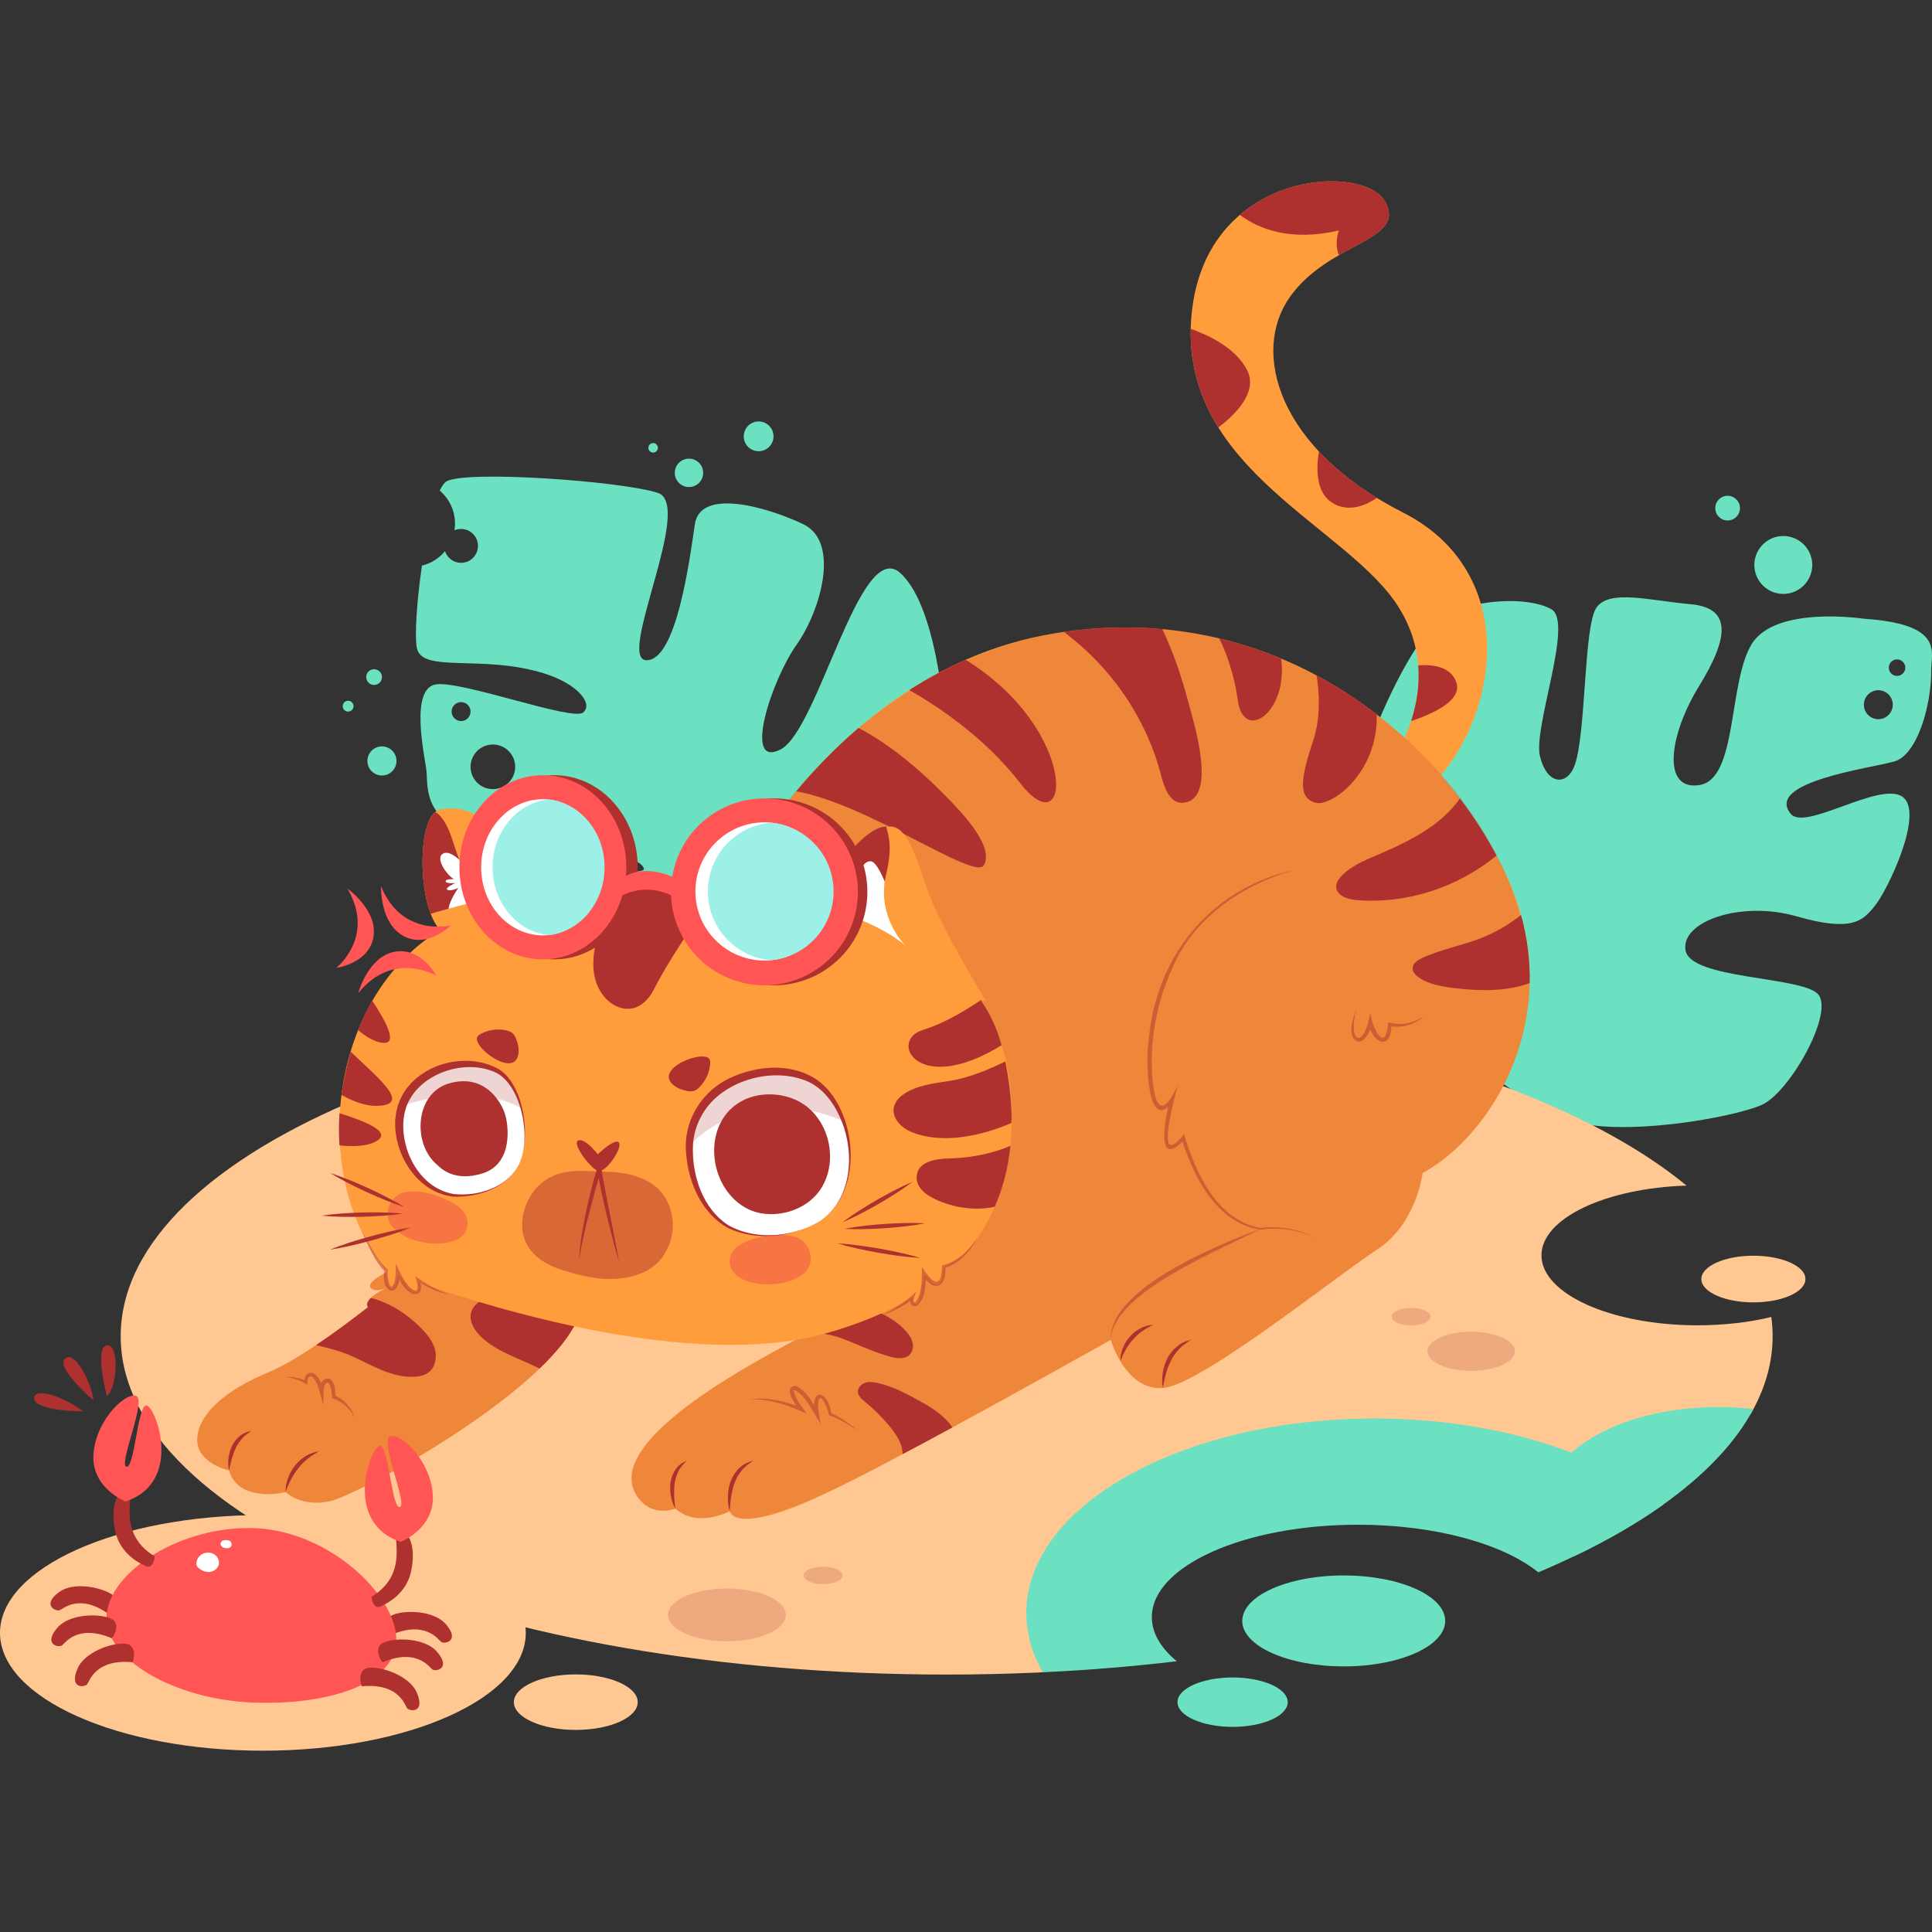 <?xml version="1.0" encoding="UTF-8"?>
<!-- Generator: Adobe Illustrator 25.2.3, SVG Export Plug-In . SVG Version: 6.00 Build 0)  -->
<svg xmlns="http://www.w3.org/2000/svg" xmlns:xlink="http://www.w3.org/1999/xlink" version="1.1" id="Capa_1" x="0px" y="0px" viewBox="0 0 512 512" style="enable-background:new 0 0 512 512;" xml:space="preserve" width="512" height="512">
<rect x="0" y="0" width="512" height="512" fill="#333333" stroke="none"/>
<g>
	<g>
		<path style="fill:#6CE1C1;" d="M502.061,201.778c6.166-1.806,9.811-15.239,9.721-24.063c-0.046-4.837,3.679-12.321-17.931-13.752    c0,0-23.324-3.543-29.615,6.7c-6.291,10.231-3.702,35.736-13.831,37.382c-10.118,1.635-8.085-13.297-0.159-26.175    c7.938-12.877,8.755-20.77-2.192-21.746c-10.935-0.977-21.383-3.974-24.914,0.806c-3.532,4.781-2.725,34.112-5.962,42.209    c-2.01,5.042-7.143,4.974-9.062-2.679c-1.908-7.665,9.016-35.612,3.009-39.007c-6.007-3.395-19.986-2.748-28.048,1.579    c-8.051,4.326-23.324,34.68-27.719,62.308c-4.406,27.628,44.56,66.396,59.333,71.359c14.762,4.962,44.491-0.579,52.065-3.827    c7.563-3.248,19.6-24.857,14.944-29.502c-4.645-4.656-33.647-3.838-35.009-11.492c-1.374-7.665,14.66-13.286,29.434-9.039    c14.774,4.236,17.578,1.204,20.872-2.952c3.304-4.145,13.15-24.664,7.131-28.764c-6.007-4.111-25.709,9.164-29.536,4.576    C467.483,207.183,495.884,203.584,502.061,201.778z M502.731,174.74c1.215,0,2.191,0.988,2.191,2.192    c0,1.215-0.976,2.192-2.191,2.192c-1.204,0-2.18-0.977-2.18-2.192C500.551,175.728,501.528,174.74,502.731,174.74z     M497.769,182.916c2.124,0,3.838,1.726,3.838,3.838c0,2.123-1.715,3.838-3.838,3.838c-2.112,0-3.827-1.715-3.827-3.838    C493.942,184.642,495.657,182.916,497.769,182.916z"/>
		<circle style="fill:#6CE1C1;" cx="472.593" cy="149.723" r="7.673"/>
		<path style="fill:#6CE1C1;" d="M461.113,134.659c0,1.809-1.466,3.275-3.275,3.275s-3.275-1.466-3.275-3.275    c0-1.809,1.466-3.275,3.275-3.275S461.113,132.851,461.113,134.659z"/>
	</g>
	<path style="fill:#FFC893;" d="M469.767,354.116c0,6.62-1.76,13.082-5.099,19.305c-0.204,0.409-0.431,0.818-0.67,1.226   l-56.611,25.125l-84.271-7.144l-46.748,50.538c-0.568,0.034-1.136,0.068-1.715,0.091c-7.801,0.341-15.739,0.522-23.778,0.522   c-120.892,0-218.891-40.142-218.891-89.664c0-49.522,97.999-89.676,218.891-89.676c85.894,0,160.228,20.27,196.078,49.76   c-21.485,0.67-38.45,8.687-38.45,18.487c0,10.231,18.51,18.533,41.357,18.533c7.075,0,13.729-0.795,19.554-2.203   C469.653,350.698,469.767,352.401,469.767,354.116z"/>
	<ellipse style="fill:#FFC893;" cx="69.669" cy="432.728" rx="69.669" ry="31.224"/>
	<path style="fill:#6CE1C1;" d="M238.585,151.854c-10.674-9.641-21.678,41.618-31.739,46.763   c-10.061,5.155-2.43-18.249,4.167-27.617c6.598-9.357,11.628-27.412,1.862-32.08c-9.777-4.656-27.322-9.618-28.73,0   c-1.408,9.618-4.917,36.258-12.866,36.043c-7.96-0.216,12.696-41.187,3.066-44.344c-9.63-3.146-51.339-6.098-56.108-2.987   c-0.579,0.375-1.147,1.204-1.692,2.385c2.464,2.101,4.031,5.235,4.031,8.732c0,0.602-0.046,1.204-0.137,1.783   c0.545-0.227,1.136-0.352,1.749-0.352c2.476,0,4.474,2.01,4.474,4.486c0,2.475-1.998,4.485-4.474,4.485   c-1.987,0-3.668-1.295-4.259-3.089c-1.544,1.874-3.679,3.248-6.109,3.827c-1.351,9.278-1.987,18.612-1.351,21.826   c1.363,6.779,17.192,1.624,33.658,6.723c8.994,2.794,13.184,8.085,10.39,10.391c-2.793,2.316-31.943-8.403-38.904-7.472   c-6.95,0.931-3.293,17.976-2.646,22.484c0.647,4.497-1.987,15.614,19.736,19.589c21.723,3.974,35.532,2.078,37.871,6.541   c2.339,4.463-54.212-7.54-51.452,2.09c2.771,9.63,3.906,14.433,28.843,17.068c24.948,2.623,77.252,8.585,77.252,8.585l25.653-60.73   C250.769,195.596,249.248,161.484,238.585,151.854z M130.615,209.126c-3.27,0-5.916-2.646-5.916-5.905   c0-3.27,2.646-5.916,5.916-5.916c3.27,0,5.916,2.646,5.916,5.916C136.532,206.48,133.886,209.126,130.615,209.126z M122.19,191.088   c-1.386,0-2.51-1.124-2.51-2.51c0-1.386,1.124-2.51,2.51-2.51c1.385,0,2.509,1.124,2.509,2.51   C124.699,189.964,123.575,191.088,122.19,191.088z"/>
	<g>
		<g>
			<path style="fill:#FF9D3D;" d="M367.607,203.521c0,0,16.372-20.769,3.252-42.285c-13.12-21.516-57.83-36.433-55.206-76.317     c2.624-39.884,45.657-41.983,51.429-31.487c5.773,10.496-14.694,10.496-25.19,25.19c-10.496,14.694-3.149,40.409,29.913,57.202     c33.062,16.793,24.921,58.776,4.064,75.57L367.607,203.521z"/>
			<g>
				<path style="fill:#AE312F;" d="M354.833,67.633c-1.329-3.078-0.023-6.564-0.023-6.564c-12.991,3.055-21.405-0.511-26.243-4.122      c13.967-11.935,34.635-10.561,38.518-3.52C370.867,60.309,363.384,62.682,354.833,67.633z"/>
				<path style="fill:#AE312F;" d="M322.878,113.283c-4.633-7.426-7.551-15.943-7.324-26.129      c4.258,1.476,11.833,4.849,14.944,10.924C333.484,103.926,327.261,109.967,322.878,113.283z"/>
				<path style="fill:#AE312F;" d="M364.882,131.952c-2.396,1.646-7.506,4.315-12.162,1.056c-4.122-2.896-3.872-9.266-3.191-13.366      C353.549,123.957,358.648,128.125,364.882,131.952z"/>
				<path style="fill:#AE312F;" d="M373.955,191.08c1.385-4.224,2.328-9.278,1.885-14.751c3.429-0.272,8.596,0.114,10.107,4.508      C387.696,185.925,378.611,189.57,373.955,191.08z"/>
			</g>
		</g>
		<g>
			<g>
				<path style="fill:#FF9D3D;" d="M152.85,350.116c-1.885,3.997-5.394,8.278-9.857,12.571      c-17.42,16.749-49.34,33.715-55.472,35.112c-7.699,1.76-11.867-2.419-11.867-2.419s-3.952,1.317-9.005,0      c-5.065-1.317-5.939-5.712-5.939-5.712s-5.496-1.101-7.699-5.064c-2.203-3.952-0.454-13.195,18.033-20.883      c3.713-1.556,8.153-4.179,12.73-7.256c4.667-3.123,9.459-6.7,13.729-10.027c-0.08-0.147-0.148-0.307-0.182-0.488      c-0.125-0.659,0.295-1.351,0.954-1.987c1.215-1.192,3.248-2.237,4.054-2.623c-0.897,0.363-3.259,1.17-4.156-0.17      c-1.124-1.669,6.007-4.883,6.007-4.883h5.735c0.977-0.84,1.533-1.328,1.533-1.328s40.88-3.588,42.47,9.914      C154.099,346.391,153.781,348.129,152.85,350.116z"/>
				<g>
					<path style="fill:#AE312F;" d="M75.659,395.379c-0.028-1.248,0.241-2.493,0.667-3.675c0.425-1.186,1.062-2.301,1.844-3.306       c0.387-0.507,0.849-0.95,1.301-1.398c0.51-0.384,0.974-0.827,1.545-1.118c1.068-0.69,2.303-1.07,3.519-1.273       c-1.067,0.653-2.111,1.225-3.013,2c-0.918,0.737-1.755,1.561-2.463,2.494C77.592,390.934,76.53,393.068,75.659,395.379z"/>
					<path style="fill:#AE312F;" d="M60.707,389.663c-0.262-1.065-0.271-2.175-0.143-3.267c0.127-1.095,0.442-2.175,0.915-3.195       c0.498-1.009,1.205-1.931,2.081-2.646c0.864-0.738,1.953-1.149,3.015-1.333c-0.9,0.631-1.746,1.206-2.41,1.98       c-0.66,0.762-1.234,1.582-1.666,2.496C61.621,385.523,61.128,387.536,60.707,389.663z"/>
					<path style="opacity:0.2;fill:#AE312F;" d="M152.85,350.116c-1.885,3.997-5.394,8.278-9.857,12.571       c-17.42,16.749-49.34,33.715-55.472,35.112c-7.699,1.76-11.867-2.419-11.867-2.419s-3.952,1.317-9.005,0       c-5.065-1.317-5.939-5.712-5.939-5.712s-5.496-1.101-7.699-5.064c-2.203-3.952-0.454-13.195,18.033-20.883       c3.713-1.556,8.153-4.179,12.73-7.256c4.667-3.123,9.459-6.7,13.729-10.027c-0.08-0.147-0.148-0.307-0.182-0.488       c-0.125-0.659,0.295-1.351,0.954-1.987c1.215-1.192,3.248-2.237,4.054-2.623c-0.897,0.363-3.259,1.17-4.156-0.17       c-1.124-1.669,6.007-4.883,6.007-4.883h5.735c0.977-0.84,1.533-1.328,1.533-1.328s40.88-3.588,42.47,9.914       C154.099,346.391,153.781,348.129,152.85,350.116z"/>
				</g>
			</g>
			<path style="opacity:0.48;fill:#AE312F;" d="M75.659,364.923c1.92-0.101,3.905,0.175,5.61,1.156l-0.545,0.345     c-0.268-1.278,0.563-2.882,2.075-2.601c1.856,0.797,2.331,2.943,2.957,4.651l-1.097,0.158c-0.134-1.51,1.031-4.071,2.922-3.135     c1.356,1.259,1.226,3.07,1.347,4.697l-0.32-0.421c2.605,1.062,4.624,3.303,5.414,5.983c-1.235-2.42-3.351-4.459-5.971-5.2     c-0.138-1.276-0.23-3.049-0.97-4.05c-0.967-0.436-1.298,1.341-1.305,2.105c0,0-0.076,3.775-0.076,3.775     c-0.83-2.28-1.146-6.075-3.139-7.633c-1.175-0.21-1.214,1.445-1.088,2.331C79.817,365.808,77.741,365.168,75.659,364.923z"/>
			<path style="fill:#AE312F;" d="M113.332,363.879c-0.92,0.613-2.021,0.852-3.123,0.943c-6.007,0.522-11.503-2.964-16.999-5.451     c-3.1-1.397-6.257-2.124-9.436-2.907c4.667-3.123,9.459-6.7,13.729-10.027c-0.08-0.147-0.148-0.307-0.182-0.488     c-0.125-0.659,0.295-1.351,0.954-1.987c5.076,1.318,9.652,4.281,13.343,8.029c1.624,1.635,3.123,3.498,3.691,5.723     C115.865,359.95,115.251,362.607,113.332,363.879z"/>
			<path style="fill:#AE312F;" d="M152.85,350.116c-1.885,3.997-5.394,8.278-9.857,12.571c-5.099-2.589-10.686-4.167-15.069-8.006     c-2.09-1.828-3.906-4.644-2.953-7.256c0.545-1.476,1.908-2.544,3.373-3.1c1.476-0.568,3.066-0.704,4.645-0.829     c4.304-0.352,8.63-0.704,12.945-0.341c2.714,0.227,5.439,0.761,7.983,1.715C154.099,346.391,153.781,348.129,152.85,350.116z"/>
		</g>
		<g>
			<path style="fill:#FF9D3D;" d="M405.377,260.52c-0.5,23.415-14.41,42.697-28.378,50.351c0,0-1.533,13.434-12.116,20.304     c-10.583,6.87-46.763,35.963-56.699,36.667c-5.473,0.397-9.118-3.52-11.276-7.12c0,0,0,0,0-0.012     c-1.772-2.93-2.555-5.644-2.555-5.644s-20.792,11.753-41.959,23.211c-4.451,2.419-8.914,4.815-13.206,7.086     c-10.777,5.701-20.463,10.618-26.073,12.991c-18.442,7.801-19.736,2.123-19.736,2.123s-8.494,4.611-14.421-0.704     c0,0-5.928,2.487-9.823-2.839c-3.293-4.486-5.496-14.104,26.924-33.578c4.894-2.93,11.753-6.768,18.794-10.368     c1.704-0.874,3.418-1.726,5.122-2.555c2.634-1.283,4.951-2.702,6.972-4.236c40.506-30.535-35.486-106.709-35.486-106.709     s6.382-14.024,19.554-29.775c4.645-5.564,10.141-11.344,16.5-16.795c4.122-3.543,8.608-6.938,13.468-10.05     c4.644-2.986,9.618-5.7,14.933-8.017c7.381-3.248,15.432-5.723,24.142-7.109c0.647-0.102,1.295-0.193,1.93-0.284     c9.084-1.295,17.794-1.476,26.061-0.727c5.19,0.466,10.22,1.306,15.069,2.453v0.011c5.723,1.352,11.197,3.157,16.409,5.348     c3.236,1.34,6.359,2.839,9.391,4.463c5.689,3.043,11.015,6.529,15.932,10.334c8.596,6.643,15.989,14.274,22.042,22.268     c3.759,4.94,7.006,10.038,9.698,15.115c1.136,2.135,2.18,4.258,3.123,6.382c1.397,3.146,2.51,6.28,3.373,9.368     C404.809,248.676,405.502,254.729,405.377,260.52z"/>
			<path style="opacity:0.2;fill:#AE312F;" d="M405.377,260.52c-0.5,23.415-14.41,42.697-28.378,50.351     c0,0-1.533,13.434-12.116,20.304c-10.583,6.87-46.763,35.963-56.699,36.667c-5.473,0.397-9.118-3.52-11.276-7.12c0,0,0,0,0-0.012     c-1.772-2.93-2.555-5.644-2.555-5.644c1.452-0.74-40.285,22.545-55.166,30.297c-12.453,6.903-43.217,22.85-45.809,15.114     c0,0-8.494,4.611-14.421-0.704c0,0-5.928,2.487-9.823-2.839c-3.293-4.486-5.496-14.104,26.924-33.578     c4.894-2.93,11.753-6.768,18.794-10.368c63.394-21.794-19.681-111.192-23.393-113.5c22.859-46.672,72.526-84.678,131.657-70.303     v0.011C363.447,178.568,405.118,217.726,405.377,260.52z"/>
			<path style="opacity:0.48;fill:#AE312F;" d="M343.001,230.535c-13.571,3.9-26.601,12.544-32.249,25.875     c-2.969,6.456-4.799,13.436-5.366,20.513c-0.543,5.656-0.01,25.489,6.692,10.698c-0.692,3.316-6.412,23.058,1.708,12.946     c3.056,10.2,8.658,22.839,20.324,24.863l-0.064,0.001c5.004-0.565,10.268,0.159,14.603,2.801     c-4.389-2.459-9.674-3.037-14.593-2.353c-11.663-1.684-17.714-14-20.961-24.129l0.869,0.174     c-8.098,8.651-5.068-6.471-3.891-10.596l1.01,0.375c-7.163,9.487-7.393-10.884-6.765-14.867     C305.836,254.02,320.429,235.547,343.001,230.535z"/>
			<path style="fill:#AE312F;" d="M193.379,400.482c-0.403-1.297-0.521-2.668-0.477-4.032c0.045-1.368,0.309-2.738,0.789-4.049     c0.521-1.296,1.302-2.509,2.334-3.459c1.018-0.98,2.347-1.54,3.647-1.844c-1.134,0.749-2.207,1.466-3.014,2.463     c-0.805,0.978-1.451,2.065-1.91,3.25C193.851,395.197,193.524,397.798,193.379,400.482z"/>
			<path style="fill:#AE312F;" d="M178.955,399.772c-0.601-1.042-0.961-2.205-1.179-3.394c-0.216-1.192-0.247-2.428-0.067-3.654     c0.216-1.219,0.669-2.42,1.404-3.431c0.723-1.028,1.789-1.744,2.883-2.197c-0.846,0.859-1.625,1.676-2.136,2.674     c-0.505,0.987-0.852,2.035-1.031,3.135c-0.182,1.1-0.204,2.233-0.175,3.378C178.699,397.43,178.802,398.587,178.955,399.772z"/>
			<path style="opacity:0.48;fill:#AE312F;" d="M294.351,355.064c-0.58-13.572,28.819-25.339,39.732-29.408     C323.932,331.031,294.846,342.443,294.351,355.064z"/>
			<path style="fill:#AE312F;" d="M308.185,367.846c-0.273-1.312-0.248-2.674-0.053-4.009c0.195-1.338,0.619-2.651,1.239-3.877     c0.617-1.228,1.528-2.315,2.593-3.175c1.043-0.904,2.36-1.41,3.64-1.722c-1.109,0.755-2.196,1.429-3.046,2.38     c-0.857,0.917-1.633,1.909-2.182,3.043C309.215,362.721,308.59,365.225,308.185,367.846z"/>
			<path style="fill:#AE312F;" d="M296.907,360.722c-0.044-1.176,0.217-2.357,0.65-3.464c0.426-1.115,1.079-2.145,1.873-3.05     c0.806-0.892,1.755-1.674,2.837-2.194c1.052-0.572,2.229-0.861,3.387-0.978c-1.03,0.573-2.036,1.068-2.928,1.737     c-0.911,0.629-1.728,1.368-2.446,2.189C298.806,356.588,297.746,358.553,296.907,360.722z"/>
		</g>
		<path style="opacity:0.48;fill:#AE312F;" d="M227.415,379.164c-2.476-1.504-4.947-3.245-7.725-4.098    c-0.136-1.305-2.441-7.149-2.897-3.141c-0.078,1.538,0.483,3.924,0.722,5.461c-2.025-2.964-3.752-7.372-6.977-9.033    c-0.027,0.045-0.091,0.043-0.092,0.098c-0.048,0.009-0.024,0.146-0.05,0.223c0.372,2.22,2.151,4.13,3.42,5.955    c-4.693-2.094-9.766-3.955-14.986-3.809c4.662-0.679,9.356,0.639,13.728,2.217l-0.562,0.734c-1.079-1.393-4.808-6.254-1.1-6.501    c2.97,1.314,4.327,4.509,6.049,7.039l-1.007,0.373c-1.193-7.419,3.599-6.169,4.369,0.034l-0.241-0.259    C222.855,375.529,225.096,377.374,227.415,379.164z"/>
		<path style="opacity:0.48;fill:#AE312F;" d="M359.512,267.339c-2.53,9.165,2.03,10.998,3.616,1.014    c0.55,4.211,4.068,11.23,4.783,2.501c3.111,1.08,6.651,0.284,9.37-1.492c-2.434,2.193-5.861,3.221-9.103,2.526l0.589-0.42    c-0.077,7.391-5.269,4.936-6.171-0.583l1.079-0.002c-0.287,2.233-2.761,7.346-5.171,4.046    C357.525,272.299,358.635,269.755,359.512,267.339z"/>
		<path style="fill:#AE312F;" d="M252.393,378.278c-4.451,2.419-8.914,4.815-13.206,7.086c0.079-2.805-1.885-5.553-3.611-7.608    c-1.919-2.283-4.043-4.383-6.348-6.28c-0.84-0.693-1.771-1.476-1.862-2.566c-0.08-1.09,0.806-2.078,1.851-2.441    c1.033-0.352,2.169-0.216,3.248,0.011c3.622,0.761,6.961,2.464,10.22,4.224c3.043,1.646,6.109,3.384,8.437,5.95    C251.587,377.154,252.007,377.699,252.393,378.278z"/>
		<path style="fill:#AE312F;" d="M241.038,359.042c-1.215,1.192-3.202,0.977-4.86,0.556c-4.497-1.158-8.676-3.259-13.025-4.883    c-2.873-1.056-5.519-1.431-8.301-1.726c1.704-0.874,3.418-1.726,5.122-2.555c2.634-1.283,4.951-2.702,6.972-4.236    c4.974,0.806,9.732,2.794,13.059,6.496c0.795,0.874,1.522,1.874,1.806,3.032C242.094,356.873,241.889,358.213,241.038,359.042z"/>
		<path style="fill:#AE312F;" d="M313.418,212.736c-3.27,0.215-4.849-3.838-5.655-7.018c-2.43-9.561-7.041-18.533-13.252-26.186    c-3.214-3.941-6.848-7.54-10.833-10.697c-0.534-0.42-1.101-0.886-1.692-1.374c9.084-1.295,17.794-1.476,26.061-0.727    c2.953,6.314,5.212,12.923,6.961,19.68C316.133,190.728,323.037,212.134,313.418,212.736z"/>
		<path style="fill:#AE312F;" d="M328.033,185.618c-1.033-7.586-3.338-13.229-4.917-16.42c5.723,1.352,11.197,3.157,16.409,5.348    C341.399,188.945,329.555,196.803,328.033,185.618z"/>
		<path style="fill:#AE312F;" d="M348.644,212.747c-4.633-1.283-4.065-6.166-0.659-16.397c2.1-6.291,1.613-13.059,0.931-17.34    c5.689,3.043,11.015,6.529,15.932,10.334C365.246,204.878,352.766,213.882,348.644,212.747z"/>
		<path style="fill:#AE312F;" d="M270.279,207.432c-9.243-11.969-21.78-20.27-29.298-24.562c4.644-2.986,9.618-5.7,14.933-8.017    C286.256,193.681,283.849,225.011,270.279,207.432z"/>
		<path style="fill:#AE312F;" d="M260.717,229.303c-2.43,4.145-30.603-16.216-49.704-19.589c4.645-5.564,10.141-11.344,16.5-16.795    c5.905,3.043,14.07,8.676,24.119,19.066C255.244,215.722,263.533,224.488,260.717,229.303z"/>
		<path style="fill:#FF9D3D;" d="M268.079,296.225c0.275,13.348-3.699,26.393-12.733,36.434c-1.066,1.198-5.256,3.11-5.256,3.11    s-0.035,4.301-1.593,4.629c-1.558,0.328-2.737-2.948-3.505-2.398c-0.52,0.373-0.765,7.551-2.181,7.622    c-1.416,0.071-0.712-2.042-1.13-1.789c-6.334,3.823-13.926,7.043-22.899,9.544c-34.726,9.685-87.19-6.304-107.754-13.47    c-0.74-0.258,0.907,1.944-0.699,2.559c-1.606,0.616-3.821-4.172-4.759-4.519c-0.698-0.259-0.369,3.914-1.915,3.475    c-1.545-0.439-1.331-4.711-1.331-4.711c-22.037-26.596-14.785-80.249,22.79-94.426c20.153-8.722,49.731-7.575,71.731-5.255    C237.884,242.078,268.495,255.735,268.079,296.225z"/>
		<g>
			<path style="fill:#FFFFFF;" d="M217.109,323.682c-6.242,3.967-15.855,5.032-22.687,2.104c-1.459-0.626-2.808-1.459-4.007-2.525     c-5.189-4.662-7.941-12.632-7.73-19.55c-0.008-0.16-0.002-0.321,0.004-0.481c0.342-6.979,4.556-13.163,10.757-16.299     c7.259-3.667,17.918-4.634,24.324,1.187c2.527,2.301,4.478,5.443,5.738,8.953l0.013-0.001     C226.912,306.411,225.466,318.36,217.109,323.682z"/>
			<path style="fill:#AE312F;" d="M217.109,323.682c-7.081,4.262-16.512,5.315-24.112,1.79     c-7.618-4.188-11.146-13.409-11.264-21.791l0.001,0.073c-0.027-7.743,4.819-14.932,11.779-18.095     c6.723-3.09,14.942-3.994,21.67-0.321c4.407,2.457,7.182,6.947,8.751,11.577l-0.446-0.299l0.013,0l0.343-0.006     C226.986,305.755,225.844,318.051,217.109,323.682z M217.109,323.682c8.578-5.554,9.478-17.648,5.986-26.459l0.445,0.298     l-0.013,0.001l-0.32,0.022c-1.668-4.379-4.521-8.68-8.785-10.779c-9.061-4.161-21.94-0.807-27.604,7.431     c-1.244,1.884-2.229,3.958-2.726,6.171c-0.152,0.547-0.213,1.112-0.319,1.669c-0.048,0.576-0.147,1.207-0.137,1.703     c-0.291,7.838,2.686,16.865,9.681,21.138C200.597,328.766,210.102,327.87,217.109,323.682z"/>
		</g>
		<path style="fill:#AE312F;" d="M158.416,305.9c0,0-3.362-4.412-5.177-3.674c-1.815,0.738,3.24,7.417,5.23,8.085    c1.99,0.668,6.611-6.137,5.568-7.503C162.994,301.443,158.416,305.9,158.416,305.9z"/>
		<path style="fill:#AE312F;" d="M164.07,334.492c-0.614-2.035-1.147-4.09-1.712-6.138l-1.547-6.18    c-0.516-2.061-0.963-4.137-1.419-6.214c-0.425-2.088-0.856-4.159-1.133-6.314l1.106,0.102c-1.168,3.932-2.238,7.906-3.277,11.881    c-0.512,1.99-1.005,3.986-1.435,5.996c-0.464,2.003-0.85,4.022-1.181,6.058c0.079-2.063,0.357-4.113,0.641-6.16    c0.316-2.042,0.721-4.067,1.133-6.091c0.841-4.045,1.884-8.037,3.034-12.01l0.767-2.649l0.339,2.751    c0.253,2.055,0.667,4.148,1.064,6.222l1.219,6.24l1.236,6.243C163.284,330.318,163.709,332.397,164.07,334.492z"/>
		<path style="fill:#AE312F;" d="M202.812,321.686c5.547,0.548,11.604-1.843,14.702-6.608c4.937-7.593,2.151-18.963-5.813-23.192    c-4.276-2.27-9.986-2.537-14.392-0.467c-11.775,5.531-9.969,23.799,1.101,29.076C199.774,321.144,201.268,321.533,202.812,321.686    z"/>
		<g>
			<path style="fill:#FFFFFF;" d="M137.515,308.577c-2.817,5.758-9.758,8.221-15.769,8.289c-0.828-0.001-1.647-0.07-2.442-0.22     c-9.625-1.781-15.829-14.414-12.719-23.62c0.303-0.95,0.728-1.865,1.249-2.731c4.591-7.565,17.089-10.93,24.692-6.1     c1.833,1.183,3.074,3.143,3.979,5.079c0.623,1.32,1.16,2.806,1.581,4.376C139.439,298.571,139.614,304.296,137.515,308.577z"/>
			<path style="fill:#AE312F;" d="M137.515,308.577c-3.137,6.23-10.788,8.816-17.41,8.549c-9.648-1.083-15.97-11.41-15.345-20.636     l0.25-1.791c0.122-0.59,0.296-1.17,0.445-1.755c3.337-10.516,17.591-14.86,26.779-9.559     C138.938,287.514,140.883,301.895,137.515,308.577z M137.515,308.577c3.343-6.641,0.894-20.472-5.846-24.201     c-8.364-4.141-21.051,0.138-24.088,9.229c-0.132,0.508-0.294,1.009-0.408,1.522l-0.239,1.56     c-0.746,8.391,4.398,18.205,13.253,19.735C126.696,317.152,134.379,314.73,137.515,308.577z"/>
		</g>
		<path style="fill:#AE312F;" d="M116.031,308.848c0.395,0.316,4.122,4.677,12.056,2.039c7.934-2.637,6.824-12.909,5.535-16.248    c-1.289-3.339-5.639-10.185-14.703-7.495C109.853,289.834,109.23,303.415,116.031,308.848z"/>
		<path style="fill:#FF9D3D;" d="M144.955,237.053c-0.402,0.259-6.915,4.453-13.764,7.433c-2.345,1.005-4.723,1.878-6.917,2.396    c-3.555,0.848-6.619,0.777-8.191-1.113c-0.68-0.824-1.279-1.905-1.793-3.19c-0.06-0.131-0.12-0.275-0.166-0.406    c-2.482-6.499-2.857-17.36-0.919-23.344c0.537-1.669,1.252-2.945,2.141-3.655c0.347-0.283,0.713-0.461,1.123-0.56    c6.505-1.507,12.146,1.958,15.89,6.861c2.576,3.367,4.416,7.544,7.328,10.655c0.225,0.23,2.111,2.28,3.58,3.668l0.349,0.318    C144.258,236.711,144.784,237.101,144.955,237.053z"/>
		<path style="fill:#FF9D3D;" d="M261.287,265.276c-0.634-0.117-42.145-8.171-42.205-20.877c-0.003-1.216,0.1-2.437,0.298-3.635    c1.828-11.471,11.995-21.823,16.664-21.721l0.013-0.001c5.151,0.12,7.461,11.224,10.882,19.777    C250.3,247.254,260.968,264.729,261.287,265.276z"/>
		<path style="fill:#AE312F;" d="M226.208,243.072c-4.499-1.62-7.884-2.264-8.06-2.309c1.829-11.471,11.995-21.823,16.664-21.721    l0.013-0.001c0.777,2.61,1.685,5.734,0.016,12.615c-0.169,0.676-0.285,1.336-0.375,1.982    C233.083,243.205,230.49,244.623,226.208,243.072z"/>
		<path style="fill:#AE312F;" d="M126.364,237.293c0,0-2.451,1.064-7.492,3.52c-1.782,0.484-3.456,0.964-4.748,1.358    c-2.482-6.499-2.857-17.36-0.919-23.344c0.537-1.669,1.252-2.945,2.141-3.655c0,0,2.416,1.076,4.339,6.773    c0.699,2.079,1.313,4.068,2.04,5.905C121.749,232.387,120.428,235.526,126.364,237.293z"/>
		<path style="opacity:0.48;fill:#EB4949;" d="M195.895,329.993c-3.033,1.987-3.583,6.199-0.211,8.404    c4.516,2.952,13.179,2.626,17.334-0.9c3.508-2.977,1.52-8.585-2.203-9.663c-3.147-0.911-6.512-0.701-9.632,0.094    C199.733,328.298,197.595,328.879,195.895,329.993z"/>
		<path style="opacity:0.48;fill:#EB4949;" d="M122.022,320.213c2.707,2.413,2.629,6.66-1.032,8.343    c-4.902,2.253-13.422,0.652-17.011-3.449c-3.03-3.462-0.236-8.715,3.606-9.231c3.247-0.436,6.545,0.268,9.513,1.515    C118.477,317.97,120.505,318.86,122.022,320.213z"/>
		<path style="fill:#AE312F;" d="M191.461,236.48c-5.534,4.549-9.786,11.63-13.158,16.96c-1.854,2.92-3.557,5.94-5.151,9.008    c-1.202,2.301-3.314,4.565-6.067,4.855c-3.458,0.362-6.466-1.943-8.11-4.819c-2.066-3.592-2.008-7.791-1.272-11.754    c1.047-5.608,3.753-10.893,7.434-15.329c0.281,0,0.575,0,0.869-0.001C175.093,235.402,183.583,235.766,191.461,236.48z"/>
		<path style="fill:#AE312F;" d="M101.319,292.965c-3.706,0.481-7.498-0.879-10.836-2.821c0.05-0.35,0.101-0.699,0.164-1.063    c0.051-0.336,0.101-0.686,0.165-1.037c0.549-3.113,1.245-6.232,2.143-9.321C99.855,285.376,108.266,292.052,101.319,292.965z"/>
		<path style="fill:#AE312F;" d="M99.64,302.478c-2.476,1.359-6.187,1.439-9.68,1.054c-0.052-0.826-0.091-1.666-0.118-2.52    c-0.048-1.868-0.017-3.794,0.117-5.778c0.009-0.081,0.006-0.148,0.016-0.228C97.109,297.238,104.004,300.082,99.64,302.478z"/>
		<path style="fill:#AE312F;" d="M100.993,276.302c-2.035-0.359-4.14-1.664-6.089-3.31c0.034-0.122,0.082-0.244,0.13-0.367    c1.017-2.547,2.195-5.06,3.578-7.491C102.568,271.11,105.71,277.137,100.993,276.302z"/>
		<path style="fill:#AE312F;" d="M209.159,238.859c-1.469,1.445-3.117,3.059-4.303,4.277c-3.748,3.864-7.73,9.302-10.527,9.794    c-5.845,1.035-7.945-4.72-3.932-10.333c1.831-2.558,4.3-4.357,6.448-5.567l0.013-0.001    C201.158,237.523,205.249,238.133,209.159,238.859z"/>
		<path style="fill:#AE312F;" d="M162.145,235.447c-3.167,3.729-6.679,10.068-9.777,10.961c-4.668,1.341-8.091-2.401-6.002-4.878    c2.026-2.407,4.331-4.252,6.328-5.575C155.702,235.695,158.848,235.521,162.145,235.447z"/>
		<path style="opacity:0.21;fill:#AE312F;" d="M223.508,297.069c-24.794-10.359-39.097,4.676-40.823,6.641    c-0.008-0.16-0.002-0.321,0.004-0.481c0.342-6.979,4.556-13.163,10.757-16.299c7.259-3.667,17.918-4.634,24.324,1.187    C220.296,290.417,222.248,293.56,223.508,297.069z"/>
		<path style="opacity:0.21;fill:#AE312F;" d="M138.086,293.65c-10.903-5.958-24.525-2.901-31.501-0.624    c0.303-0.95,0.728-1.865,1.249-2.731c4.591-7.565,17.089-10.93,24.692-6.1c1.833,1.183,3.074,3.143,3.979,5.079    C137.128,290.594,137.665,292.08,138.086,293.65z"/>
		<path style="fill:#AE312F;" d="M265.428,276.998c-22.224,13.709-30.058-1.199-20.916-4.032c6.125-1.904,11.717-5.48,15.4-7.897    C262.449,268.745,264.293,272.722,265.428,276.998z"/>
		<path style="fill:#AE312F;" d="M268.079,296.225l0.004,0.093c-0.033,0.442-0.039,0.871-0.06,1.299    c-8.175,3.497-18.232,5.624-26.279,2.459c-3.036-1.194-5.694-4.023-4.753-7.047c0.384-1.207,1.324-2.267,2.476-3.056    c3.405-2.351,8.176-2.922,12.329-3.544c4.724-0.716,10.284-2.994,14.62-5.134C267.445,286.392,268.013,291.391,268.079,296.225z"/>
		<path style="fill:#AE312F;" d="M267.772,303.656c-0.563,5.679-1.926,11.089-4.161,16.164c-5.637,1.186-11.794,0.138-16.811-2.554    c-2.234-1.205-4.253-3.209-3.82-5.955c0.565-3.635,5.361-4.233,8.285-4.303C259.193,306.824,264.812,304.944,267.772,303.656z"/>
		<path style="fill:#AE312F;" d="M87.406,331.18c3.47-1.413,7.031-2.494,10.614-3.494c3.592-0.967,7.207-1.85,10.913-2.4    c-3.469,1.416-7.03,2.496-10.614,3.494C94.727,329.745,91.112,330.628,87.406,331.18z"/>
		<path style="fill:#AE312F;" d="M85.218,322.161c3.58-0.537,7.168-0.731,10.758-0.84c3.591-0.075,7.185-0.063,10.787,0.295    c-3.58,0.54-7.168,0.733-10.759,0.84C92.414,322.528,88.821,322.516,85.218,322.161z"/>
		<path style="fill:#AE312F;" d="M87.526,310.873c3.451,1.091,6.759,2.496,10.032,3.976c3.258,1.512,6.481,3.103,9.559,5.008    c-3.452-1.089-6.76-2.493-10.032-3.976C93.827,314.367,90.605,312.776,87.526,310.873z"/>
		<path style="fill:#FFFFFF;" d="M229.252,239.883c0,0-2.595-0.052-3.316-0.62c-0.735-0.567,3.248-0.847,3.248-0.847    c-2.027-0.761-3.763-3.018-3.085-3.089c0.691-0.086,3.092,1.539,3.092,1.539c-2.579-3.421-1.108-8.835,1.588-8.614    c1.154,0.093,2.513,2.582,3.686,5.387c-1.383,9.566,4.637,16.274,5.719,17.105c-4.421-3.656-9.695-6.121-13.977-7.672    C226.785,241.121,229.252,239.883,229.252,239.883z"/>
		<path style="fill:#FFFFFF;" d="M118.871,240.813c0.273-2.164,2.387-5.243,2.575-5.506c-0.17,0.075-1.974,0.947-2.85,0.508    c-0.917-0.465,2.093-1.822,2.093-1.822s-2.352,0.297-2.571-0.401c-0.232-0.684,2.176-0.61,2.176-0.61    c-1.741-0.947-5.024-5.404-2.974-6.717c1.337-0.851,3.231,0.517,4.404,1.585c1.727,4.343,4.121,7.812,10.057,9.579    C131.783,237.429,124.676,239.205,118.871,240.813z"/>
		<path style="opacity:0.48;fill:#AE312F;" d="M149.543,310.673c-3.379,0.675-6.662,2.651-8.685,5.827    c-2.933,4.604-3.648,10.472-0.209,14.841c2.134,2.712,5.208,4.246,8.316,5.216c5.954,1.858,11.999,3.283,18.205,1.764    c2.251-0.551,4.481-1.446,6.348-3.003c2.861-2.384,4.685-6.312,4.782-10.295c0.097-3.983-1.536-7.929-4.28-10.343    c-3.376-2.97-8.524-4.041-12.761-4.124C157.483,310.481,153.257,309.931,149.543,310.673z"/>
		<path style="fill:#AE312F;" d="M221.92,329.512c3.741,0.203,7.423,0.745,11.09,1.37c3.661,0.659,7.308,1.402,10.894,2.488    c-3.742-0.2-7.423-0.743-11.09-1.37C229.153,331.338,225.507,330.595,221.92,329.512z"/>
		<path style="fill:#AE312F;" d="M245.24,324.185c-3.553,0.691-7.13,1.038-10.712,1.301c-3.585,0.229-7.176,0.372-10.79,0.168    c3.553-0.693,7.13-1.04,10.713-1.301C238.035,324.128,241.626,323.985,245.24,324.185z"/>
		<path style="fill:#AE312F;" d="M241.888,313.162c-2.888,2.183-5.947,4.067-9.049,5.879c-3.119,1.782-6.281,3.49-9.617,4.896    c2.886-2.185,5.946-4.069,9.049-5.879C235.392,316.279,238.554,314.571,241.888,313.162z"/>
		<path style="opacity:0.48;fill:#AE312F;" d="M233.256,348.829c3.438-1.794,6.876-3.791,9.577-6.587    c-0.082,0.528-1.5,3.219-0.203,2.849c1.855-2.471,1.667-6.403,1.671-9.403c2.57,4.127,5.235,6.525,5.354-0.332    c3.877-0.916,7.061-3.841,9.201-7.124c-1.764,3.593-4.793,6.651-8.669,7.903l0.341-0.444c0.343,5.481-2.952,7.027-6.095,2.194    l1.037-0.34c-0.281,2.882-0.033,6.513-2.49,8.484c-1.753,0.588-2.143-1.329-1.472-2.481l0.657,0.464    C239.516,346.192,236.427,347.634,233.256,348.829z"/>
		<path style="fill:#AE312F;" d="M186.794,280.028c0.392,0.065,0.805,0.171,1.076,0.462c0.337,0.363,0.361,0.911,0.329,1.405    c-0.154,2.329-1.189,4.59-2.851,6.229c-0.405,0.399-0.859,0.77-1.397,0.951c-0.658,0.221-1.377,0.138-2.057-0.001    c-1.075-0.219-2.139-0.578-3.03-1.218C173.382,283.917,183.199,279.429,186.794,280.028z"/>
		<path style="fill:#AE312F;" d="M126.586,276.186c-0.155-0.366-0.288-0.771-0.187-1.156c0.126-0.479,0.576-0.793,1.01-1.031    c2.049-1.118,4.512-1.457,6.786-0.932c0.554,0.128,1.111,0.312,1.552,0.67c0.539,0.437,0.854,1.089,1.102,1.737    c0.391,1.024,0.658,2.116,0.595,3.211C137.057,285.424,128.007,279.543,126.586,276.186z"/>
		<path style="opacity:0.48;fill:#AE312F;" d="M96.136,326.833c2.035,3.285,3.744,7.094,6.664,9.661    c-0.367,1.364,0.571,6.966,1.775,3.169c0.331-1.354,0.28-3.364,0.348-4.771c1.071,2.21,2.174,4.841,3.983,6.526    c2.601,2.002,1.692-1.904,1.066-3.249c2.864,1.995,5.912,3.858,9.27,4.914c-3.122-0.538-6.012-1.963-8.728-3.568l0.591-0.481    c0.691,1.357,0.906,4.183-1.367,3.91c-2.558-0.691-3.638-3.401-4.836-5.482l1.075-0.238c0.087,7.086-5.098,5.835-4.115-0.561    l0.176,0.413C99.238,334.195,97.738,330.436,96.136,326.833z"/>
		<path style="fill:#AE312F;" d="M396.587,226.726c-10.288,8.482-23.915,12.934-37.224,11.787c-2.294-0.204-5.178-1.17-5.258-3.475    c-0.045-1.124,0.659-2.124,1.431-2.93c2.419-2.521,5.746-3.94,8.96-5.314c5.7-2.453,11.424-5.019,16.295-8.857    c2.294-1.806,4.383-3.929,6.098-6.325C390.648,216.551,393.896,221.65,396.587,226.726z"/>
		<path style="fill:#AE312F;" d="M405.377,260.52c-0.057,0.023-0.114,0.045-0.17,0.068c-6.28,2.237-13.161,2.055-19.781,1.272    c-3.237-0.386-6.564-0.942-9.277-2.725c-0.931-0.613-1.84-1.51-1.783-2.612c0.068-1.26,1.317-2.078,2.464-2.612    c4.985-2.328,10.492-3.282,15.614-5.281c3.827-1.499,7.427-3.577,10.64-6.155C404.809,248.676,405.502,254.729,405.377,260.52z"/>
	</g>
	<circle style="fill:#6CE1C1;" cx="182.586" cy="125.31" r="3.764"/>
	<circle style="fill:#6CE1C1;" cx="173.087" cy="118.679" r="1.261"/>
	<path style="fill:#6CE1C1;" d="M204.988,115.632c0,2.177-1.765,3.943-3.943,3.943c-2.178,0-3.943-1.766-3.943-3.943   s1.765-3.943,3.943-3.943C203.223,111.69,204.988,113.455,204.988,115.632z"/>
	<circle style="fill:#6CE1C1;" cx="99.133" cy="179.435" r="2.087"/>
	<path style="fill:#6CE1C1;" d="M93.692,187.141c0,0.792-0.642,1.434-1.434,1.434c-0.792,0-1.434-0.642-1.434-1.434   c0-0.792,0.642-1.434,1.434-1.434C93.05,185.708,93.692,186.35,93.692,187.141z"/>
	<circle style="fill:#6CE1C1;" cx="101.219" cy="201.658" r="3.853"/>
	<g>
		<path style="fill:#FF5555;" d="M94.937,263.193c0,0,2.531-9.582,9.584-10.955c7.054-1.373,11.136,6.364,11.136,6.364    S104.224,251.665,94.937,263.193z"/>
		<path style="fill:#FF5555;" d="M92.054,235.474c0,0,8.095,5.716,6.92,12.806c-1.175,7.09-9.851,8.214-9.851,8.214    S99.614,248.2,92.054,235.474z"/>
		<path style="fill:#FF5555;" d="M100.974,234.85c0,0-0.331,9.904,6.03,13.248c6.361,3.344,12.495-2.893,12.495-2.893    S106.554,248.561,100.974,234.85z"/>
	</g>
	<g>
		<path style="fill:#AE312F;" d="M24.763,371.089c0,0-9.979-8.509-7.602-10.985C19.539,357.628,24.106,365.778,24.763,371.089z"/>
		<path style="fill:#AE312F;" d="M28.334,369.957c0,0-3.429-12.621-0.086-13.401C31.59,355.776,31.281,367.469,28.334,369.957z"/>
		<path style="fill:#AE312F;" d="M21.992,374.03c0,0-13.078-0.069-12.936-3.498C9.198,367.102,18.415,371.031,21.992,374.03z"/>
	</g>
	<g>
		<path style="fill:#AE312F;" d="M103.735,433.225c0,0-2.087-2.471-0.715-4.485c1.372-2.014,11.417-2.7,15.199,1.758    c3.783,4.458-0.434,5.269-1.297,4.622C116.058,434.473,112.828,429.395,103.735,433.225z"/>
		<path style="fill:#AE312F;" d="M15.842,426.718c-0.991,0.427-4.9-1.349-0.178-4.797c4.721-3.448,14.326-0.428,15.188,1.851    c0.861,2.279-1.746,4.193-1.746,4.193C21.162,422.111,16.832,426.291,15.842,426.718z"/>
		<path style="fill:#FF5555;" d="M105.005,435c-0.541,11.661-18.88,17.073-38.662,16.156c-19.782-0.917-38.636-11.264-38.096-22.924    c0.541-11.66,19.831-24.151,39.612-23.234C87.642,405.914,105.546,423.339,105.005,435z"/>
		<path style="fill:#AE312F;" d="M35.137,440.507c0,0,1.242-2.986-0.674-4.491c-1.916-1.505-11.699,0.878-13.956,6.271    c-2.257,5.393,2.007,4.891,2.634,4.013C23.767,445.422,25.311,439.605,35.137,440.507z"/>
		<path style="fill:#AE312F;" d="M29.63,434.153c0,0,2.087-2.471,0.715-4.485c-1.372-2.014-11.417-2.7-15.199,1.758    c-3.782,4.458,0.434,5.269,1.297,4.621C17.306,435.4,20.537,430.322,29.63,434.153z"/>
		<path style="fill:#AE312F;" d="M95.877,446.883c0,0-1.242-2.986,0.674-4.492c1.916-1.505,11.699,0.878,13.956,6.271    c2.258,5.393-2.007,4.891-2.634,4.013C107.246,451.798,105.702,445.982,95.877,446.883z"/>
		<path style="fill:#AE312F;" d="M101.384,440.529c0,0-2.087-2.471-0.715-4.485c1.372-2.014,11.417-2.7,15.199,1.758    c3.782,4.458-0.434,5.269-1.297,4.622C113.707,441.777,110.477,436.699,101.384,440.529z"/>
		<path style="fill:#AE312F;" d="M38.152,414.785c0,0-6.149-2.409-7.592-8.885c-1.443-6.475,0.41-10.914,3.218-11.193    c2.808-0.279-3.719,11.193,7.229,17.74C41.007,412.446,40.689,416.473,38.152,414.785z"/>
		<path style="fill:#FF5555;" d="M33.258,397.918c0,0-8.926-3.525-8.499-12.284c0.428-8.759,8.016-16.447,11.196-15.752    c3.18,0.695-4.613,18.201-2.473,18.798c2.14,0.598,2.909-15.554,5.172-16.2C40.917,371.835,49.091,392.636,33.258,397.918z"/>
		<path style="fill:#AE312F;" d="M101.317,425.478c0,0,6.149-2.409,7.592-8.885c1.443-6.475-0.41-10.915-3.218-11.193    c-2.808-0.279,3.719,11.193-7.229,17.74C98.462,423.139,98.779,427.166,101.317,425.478z"/>
		<path style="fill:#FF5555;" d="M106.211,408.611c0,0,8.926-3.525,8.499-12.284c-0.428-8.759-8.016-16.447-11.196-15.752    c-3.18,0.696,4.613,18.201,2.473,18.799c-2.14,0.598-2.909-15.554-5.172-16.2C98.552,382.528,90.378,403.329,106.211,408.611z"/>
		<path style="fill:#FFFFFF;" d="M53.167,412.128c-0.654,0.514-1.071,1.318-1.113,2.149c-0.012,0.242,0.007,0.492,0.111,0.711    c0.097,0.206,0.261,0.372,0.432,0.522c0.836,0.734,1.955,1.201,3.059,1.065c1.104-0.136,2.144-0.963,2.342-2.057    c0.122-0.674-0.079-1.39-0.495-1.935C56.47,411.229,54.49,411.089,53.167,412.128z"/>
		<path style="fill:#FFFFFF;" d="M61.261,408.749c0.233,0.552,0.141,1.111-0.426,1.398c-0.346,0.175-0.755,0.184-1.137,0.115    c-0.364-0.066-0.729-0.209-0.977-0.484c-0.249-0.275-0.352-0.7-0.178-1.027c0.27-0.505,0.835-0.625,1.347-0.615    C59.891,408.136,60.991,408.11,61.261,408.749z"/>
	</g>
	<path style="fill:#6CE1C1;" d="M382.997,429.561c0,6.656-12.039,12.052-26.891,12.052c-14.851,0-26.891-5.396-26.891-12.052   c0-6.656,12.039-12.051,26.891-12.051C370.958,417.51,382.997,422.905,382.997,429.561z"/>
	<path style="fill:#6CE1C1;" d="M341.26,451.091c0,3.615-6.54,6.546-14.607,6.546c-8.067,0-14.607-2.931-14.607-6.546   c0-3.616,6.54-6.546,14.607-6.546C334.721,444.545,341.26,447.476,341.26,451.091z"/>
	<ellipse style="fill:#FFC893;" cx="152.59" cy="451.091" rx="16.41" ry="7.354"/>
	<path style="opacity:0.2;fill:#AE312F;" d="M223.306,417.51c0,1.276-2.309,2.311-5.158,2.311c-2.848,0-5.157-1.035-5.157-2.311   c0-1.277,2.309-2.312,5.157-2.312C220.997,415.198,223.306,416.233,223.306,417.51z"/>
	<path style="opacity:0.2;fill:#AE312F;" d="M379.113,348.939c0,1.277-2.309,2.311-5.158,2.311c-2.848,0-5.158-1.035-5.158-2.311   c0-1.276,2.309-2.311,5.158-2.311C376.804,346.628,379.113,347.663,379.113,348.939z"/>
	<path style="opacity:0.2;fill:#AE312F;" d="M208.252,427.965c0,3.863-6.988,6.995-15.607,6.995c-8.62,0-15.607-3.132-15.607-6.995   c0-3.863,6.988-6.995,15.607-6.995C201.264,420.97,208.252,424.102,208.252,427.965z"/>
	<path style="opacity:0.2;fill:#AE312F;" d="M401.455,358.094c0,2.866-5.184,5.189-11.579,5.189c-6.395,0-11.579-2.323-11.579-5.189   c0-2.866,5.184-5.189,11.579-5.189C396.271,352.905,401.455,355.229,401.455,358.094z"/>
	<path style="fill:#FFC893;" d="M478.462,338.96c0,3.414-6.176,6.182-13.794,6.182c-7.618,0-13.794-2.768-13.794-6.182   c0-3.414,6.176-6.182,13.794-6.182C472.286,332.778,478.462,335.546,478.462,338.96z"/>
	<path style="fill:#6CE1C1;" d="M440.821,398.698c-0.023,0.023-0.045,0.046-0.068,0.057c-8.051,5.735-17.612,11.072-28.457,15.909   c-1.522,0.693-3.066,1.363-4.633,2.021c-9.323-7.529-27.231-12.616-47.785-12.616c-30.172,0-54.632,10.958-54.632,24.483   c0,4.236,2.396,8.21,6.62,11.696c-11.469,1.363-23.336,2.35-35.498,2.918c-2.85-4.951-4.383-10.232-4.383-15.716   c0-28.457,41.3-51.532,92.253-51.532c19.668,0,37.905,3.441,52.872,9.3C426.422,388.853,434.473,393.44,440.821,398.698z"/>
	<path style="fill:#6CE1C1;" d="M464.668,373.421c-0.204,0.409-0.431,0.818-0.67,1.226c-4.883,8.551-12.775,16.636-23.177,24.051   c-0.023,0.023-0.045,0.046-0.068,0.057c-6.802,4.849-14.694,9.414-23.517,13.627c-4.781-4.02-7.563-8.846-7.563-14.035   c0-6.427,4.259-12.298,11.288-16.772c8.358-5.337,20.622-8.698,34.306-8.698C458.49,372.875,461.636,373.057,464.668,373.421z"/>
	<g>
		<path style="fill:#AE312F;" d="M169.001,229.839c0,13.478-9.901,24.403-22.115,24.403c-12.214,0-22.115-10.926-22.115-24.403    c0-13.477,9.901-24.403,22.115-24.403C159.099,205.436,169.001,216.361,169.001,229.839z"/>
		<ellipse style="fill:#FF5555;" cx="143.864" cy="229.839" rx="22.115" ry="24.403"/>
		<path style="fill:#FFFFFF;" d="M158.357,229.857c0,9.4-4.654,17.095-12.975,17.948c-0.502,0.05-1.004,0.075-1.519,0.075    c-9.024,0-16.353-8.082-16.353-18.047c0-9.953,7.33-18.035,16.353-18.035c0.514,0,1.016,0.025,1.519,0.075    C153.703,212.727,158.357,220.47,158.357,229.857z"/>
		<path style="fill:#9CF0E7;" d="M160.217,229.834c0,9.4-6.514,17.118-14.835,17.972c-8.333-0.841-14.847-8.572-14.847-17.972    c0-9.388,6.514-17.119,14.847-17.96C153.703,212.727,160.217,220.446,160.217,229.834z"/>
		<path style="fill:#FF5555;" d="M164.928,237.293c0,0,5.935-3.424,12.921,0l1.052-4.597c0,0-7.959-4.201-13.972,0V237.293z"/>
		
			<ellipse transform="matrix(0.23 -0.973 0.973 0.23 -71.941 381.58)" style="fill:#AE312F;" cx="205.103" cy="236.241" rx="24.77" ry="24.77"/>
		
			<ellipse transform="matrix(0.23 -0.973 0.973 0.23 -73.873 379.139)" style="fill:#FF5555;" cx="202.595" cy="236.241" rx="24.77" ry="24.77"/>
		<path style="fill:#FFFFFF;" d="M219.299,236.241c0,9.538-5.706,17.401-15.043,18.229c-0.54,0.063-1.092,0.088-1.656,0.088    c-10.116,0-18.311-8.208-18.311-18.311c0-10.116,8.195-18.323,18.311-18.323c0.565,0,1.117,0.025,1.656,0.088    C213.593,218.84,219.299,226.69,219.299,236.241z"/>
		<path style="fill:#9CF0E7;" d="M220.91,236.247c0,9.538-7.317,17.395-16.654,18.223c-9.337-0.828-16.667-8.685-16.667-18.223    c0-9.551,7.33-17.407,16.667-18.236C213.593,218.84,220.91,226.696,220.91,236.247z"/>
	</g>
</g>















</svg>
